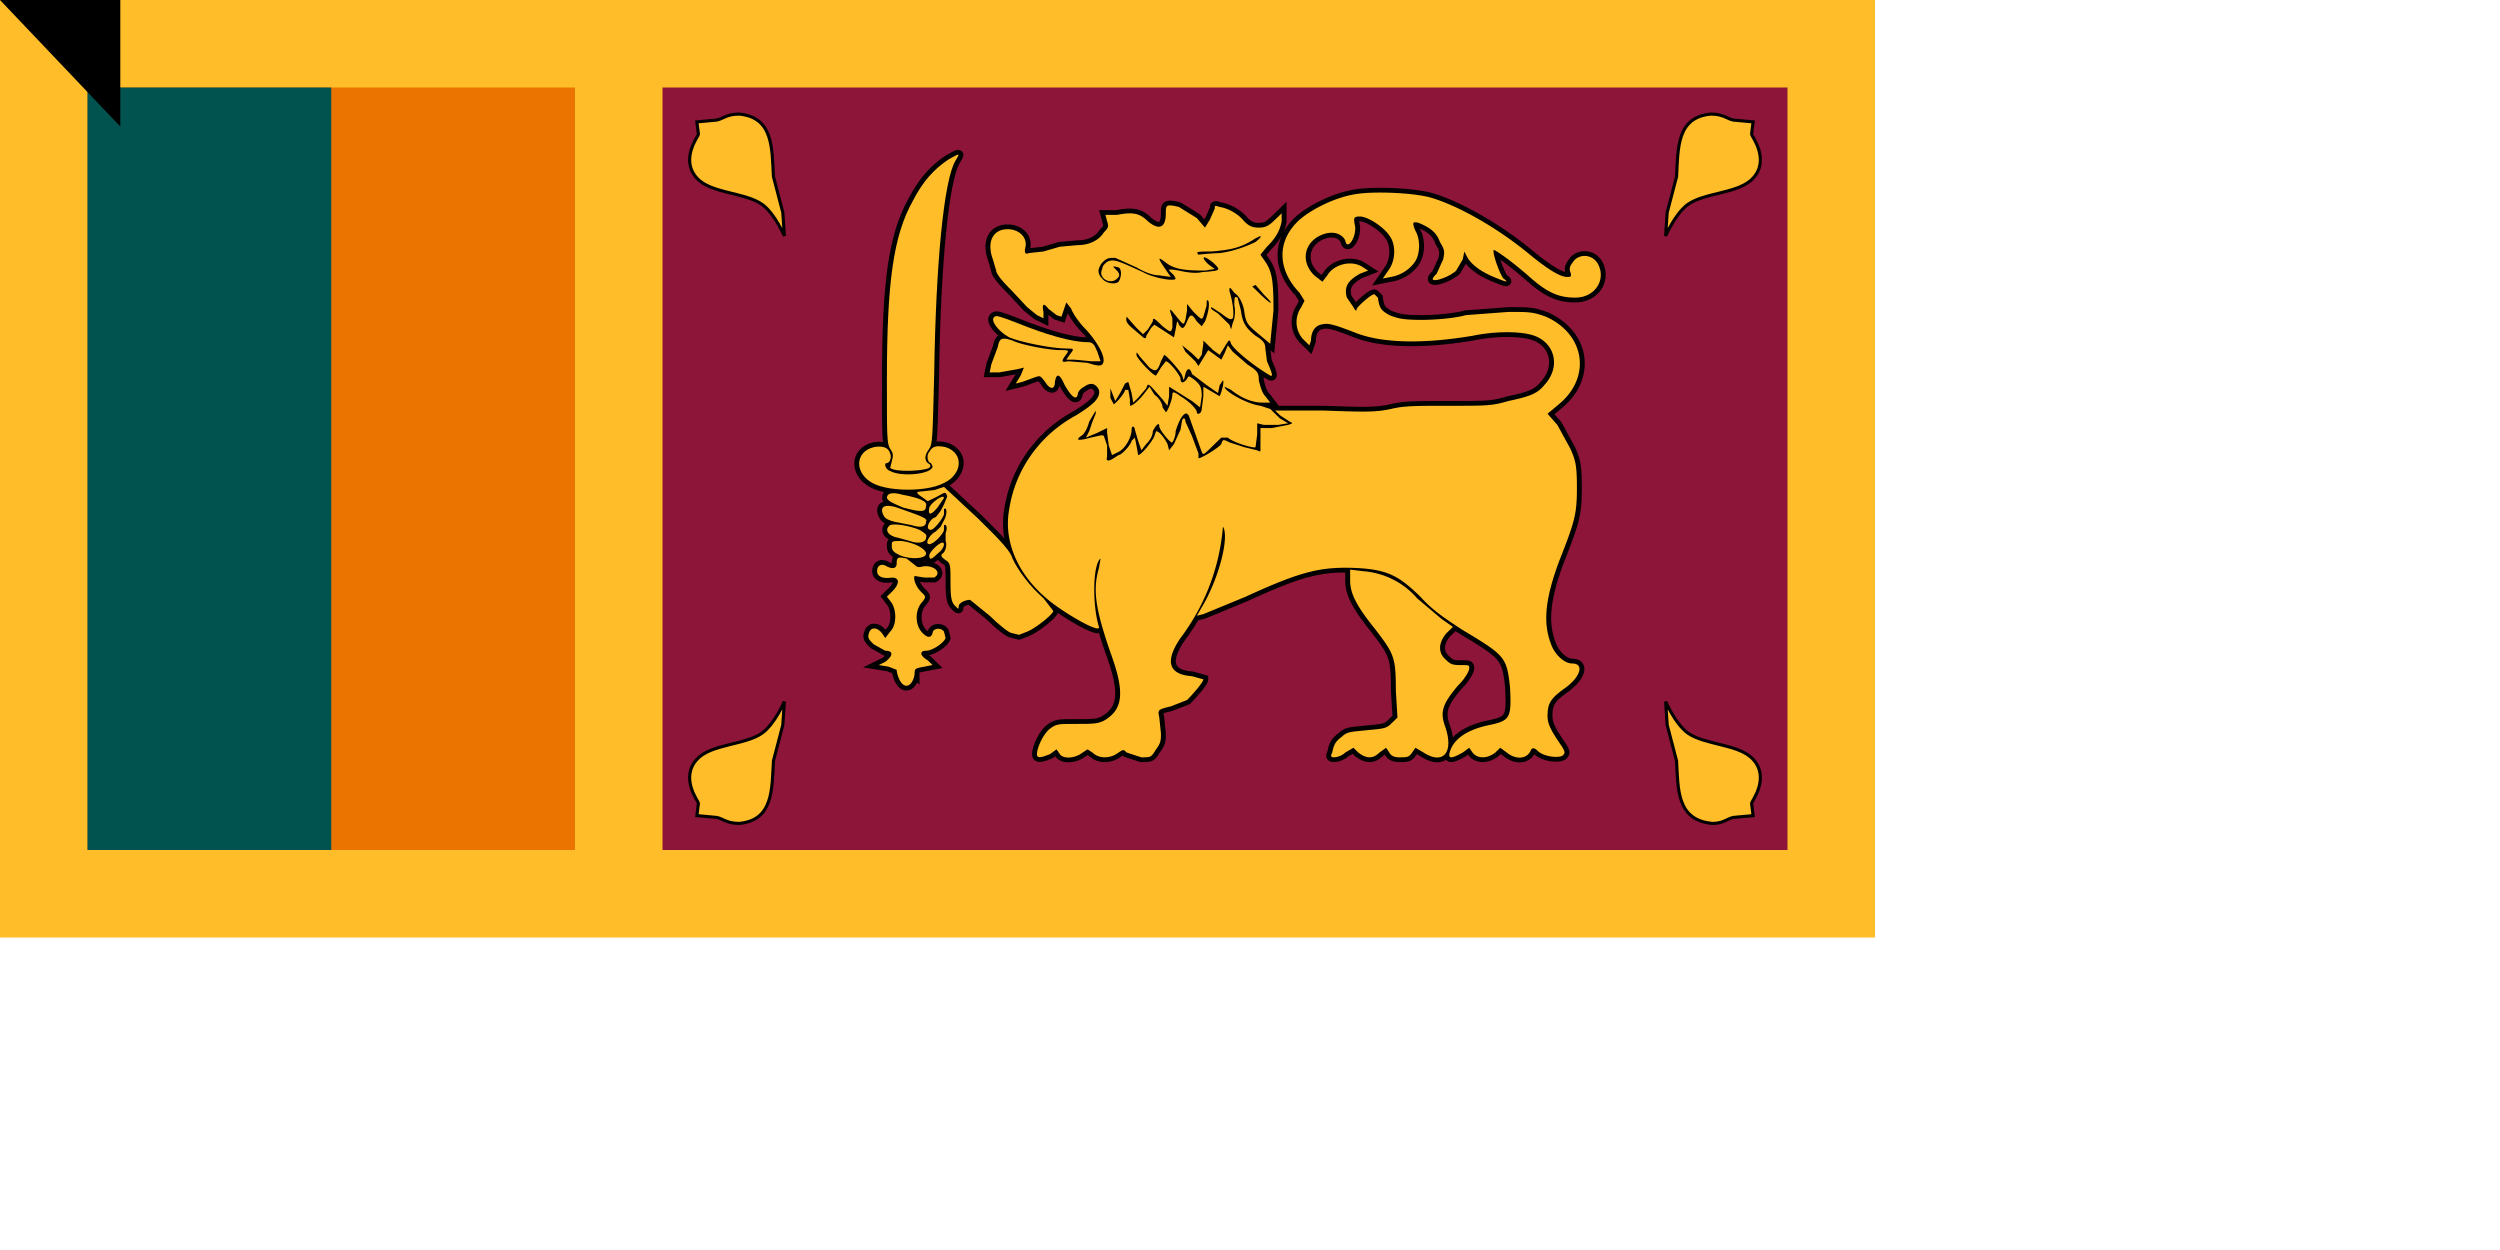 <svg xmlns="http://www.w3.org/2000/svg" xmlns:xlink="http://www.w3.org/1999/xlink" width="1600" height="800"><path fill="#ffbe29" d="M0 0h1200v600H0Z"/><path fill="#eb7400" d="M56 56h312v488H56Z"/><path fill="#00534e" d="M56 56h156v488H56Z"/><path fill="#8d153a" d="M424 56h720v488H424Z"/><path fill="#ffbe29" stroke="#000" stroke-width="2" d="M502 449s-6 14-14 20c-11 8-33 7-42 17-11 12 1 27 1 28l-1 8 11 1c5 0 7 4 16 4 22-2 21-22 22-40l6-23 1-15z"/><g transform="matrix(1.044 0 0 1.018 -40 -6)"><use xlink:href="#a" width="100%" height="100%" stroke="#000" stroke-width="6"/><g id="a" fill="#ffbe29"><path d="m682 480 4-3 2 3c2 3 9 3 14-1l3-2 3 2c4 4 11 4 16 0 3-2 3-2 5 0l9 3c6 0 6 0 9-5 3-4 3-6 3-10l-1-10c-1-5-1-5 7-7l10-4c2-2 10-11 10-13l-7-2c-14-1-17-9-7-24a136 136 0 0 0 26-70c4 6-2 31-12 49l-4 7 4-1 26-11c34-16 46-19 68-18 19 1 26 5 39 18 7 8 14 13 26 21 26 16 27 17 29 36 1 20 0 21-14 24-13 3-21 9-23 17-1 4 1 4 8 0l4-3 2 3c3 4 9 4 14 0l3-3 4 3c6 5 13 4 15-2 1-1 2-1 4 1 4 4 15 5 16 2 1-1 0-3-2-6-6-9-8-13-8-18 0-8 2-11 10-17 10-7 13-16 5-16-4 0-9-4-12-10-6-14-5-29 4-54 10-26 11-30 11-47 0-14-1-17-4-24l-8-15-6-7 7-6c20-17 16-44-8-55-8-3-10-3-23-3l-26 2c-7 2-19 3-27 3-12 0-15-1-20-3-5-3-6-4-7-11l-2-2c-1-1-9 6-11 9 0 2-1 1-2-1l-4-6c-2-7 1-11 8-15l5-2-3-2c-7-5-18-2-22 5l-3 4-5-4c-9-9-6-22 6-26 6-2 11 0 13 4 1 7 7-2 6-9-1-5-1-6 3-6 5 0 15 7 18 12 4 5 4 15 0 21l-4 6 5-1c6-1 12-5 15-10s3-14 0-19c-2-5-2-6 2-5 7 3 11 6 13 12 3 5 3 6 2 11l-4 9c-3 3-3 4-1 4 3 0 10-3 13-6l4-7 1-5 2 4c3 5 9 9 16 12s10 4 6 1c-2-2-7-16-6-18 1 0 11 7 22 17s18 13 28 13c12 0 19-11 14-21-3-6-11-7-15-2-2 3-3 4-2 7s0 3-2 3c-4 0-11-4-24-15-19-16-43-30-60-35-11-3-35-4-46-2-12 2-26 9-34 16-14 13-14 31 0 46l3 5-2 4c-4 6-4 14 1 20l4 4 1-3c0-5 2-9 6-10s6-1 21 5c17 7 43 7 72 2 14-3 30-3 38 0 13 5 16 20 6 31-4 5-8 7-22 10-10 3-13 3-36 3-21 0-28 0-36 2-9 2-15 2-41 1h-30l3 3 6 4c2 1 2 1-1 2l-10 2h-7v13c0 2 0 2-2 1l-8-2-9-3c-4-2-4-2-5 1-1 2-12 9-14 9v-3l-4-11-4-9c0-2-1-3-2-1l-1 6-4 9-3 4-1-4c-2-4-5-8-7-8l-1 3c-1 3-8 12-10 12l-1-6-1-5-2 2c0 2-6 9-8 9l-3 2c-3 2-5 2-4-1v-7l-2-6c-1-1-3 0-8 1-7 2-10 2-6-1 2-1 4-5 5-9l4-7v2l-2 5-2 6-2 4 7-3 6-3v3l1 8 2 6 4-2c4-2 8-9 8-14 0-3 2-2 2 0l2 7 2 6 3-4c2-2 4-5 4-8 2-4 4-6 4-3 0 2 7 11 8 10 0 0 2-3 2-7 2-7 5-12 7-11l1 1a4796 4796 0 0 1 8 23c1 2 1 2 6-3l6-6h4c3 3 16 7 17 6l1-8v-7l4 1h9l6-1-5-3-6-6-6-2c-8-1-22-9-22-12l4 2c6 5 13 8 19 8h5l-3-4c-2-2-3-6-4-10 0-5-1-6-7-10l-9-8-3-4-2 5-2 4-4-3-4-3-3 5-3 5-2-3-6-6-2-4 6 5 4 4 2-3 1-7v-2l6 6 4 3 3-5c3-5 3-5 4-2 2 4 14 14 24 20 2 1 1-2-2-9l-1-8c0-3-1-5-6-8-6-5-8-8-9-16l-2-8c-2-1-2 0-2 5 1 4 0 9-1 11l-1 4-1-3-7-7c-3-2-5-3-4-4l6 4c5 4 6 4 7 3 1-2 0-11-2-17 0-3 0-3 3 1 3 2 5 6 6 11 1 8 2 9 9 15l7 6 2-21c0-20-1-25-6-32l-2-3 4-5c5-5 8-10 9-16v-5l-4 4c-4 4-6 5-10 5s-6-1-9-4c-3-4-9-8-15-9-3-1-3-1-3 1l-3 7-3 5-5-6-11-7c-8-2-8-1-8 4 0 9-4 11-11 5-5-5-9-6-19-4h-7l1 4c1 3 1 4-2 7-3 5-9 8-16 8l-11 1-10 3-9 1c-2 1-3 0-2-4 1-6-4-11-11-11-9 0-13 8-9 19l2 7c0 2 4 7 9 12l10 11 6 5 4 2v-4c-1-5 0-6 3-2l5 4 3 1 2-6 1-3 3 4c1 3 5 9 9 13 8 9 13 19 10 22-1 1-3 1-9-1l-12-1c-4 1-4 0-2-3 3-4 3-4-3-4s-23-3-29-6c-6-2-8-2-9 4l-4 11-1 5h6l11-2 4-1-2 5-3 5 4-1 8-3c3-1 3-1 6 3 3 5 6 5 6 0 1-6 3-5 6 2 4 7 7 10 8 6 0-2 2-4 4-5 4-3 7-2 9 2 1 5-3 9-14 16a81 81 0 0 0-41 59c-4 22 7 45 29 61 11 8 27 17 26 13-4-13-4-39 1-43l-1 6c-4 14-2 26 7 53 9 25 8 36-4 43-4 2-7 2-17 2-11 0-12 0-16 3s-8 12-8 16c0 3 3 2 8 0z"/><path d="m863 479 5-3 3 3c5 4 9 4 13 0l4-3 2 3c1 2 3 3 6 3 5 0 6 0 8-3l2-3 5 3c12 8 19 0 13-17-3-9-1-14 8-25 4-4 7-9 7-11s0-2-6-2c-5 0-6-1-9-4-4-4-4-10 1-16l4-4-7-5-15-13a48 48 0 0 0-33-17l-8-1v7c0 8 4 16 15 30 12 16 13 18 13 39l1 17-4 4c-3 3-5 3-15 4s-12 1-15 4c-4 3-5 5-6 10-1 2-1 3 1 3s5-1 7-3zm-264-50c0-3 1-3 6-4l5-1-3-3c-5-3-5-6-1-6s11-5 12-8l-1-4c-2-3-7-2-7 1-1 3-3 3-6 0-5-5-5-15 0-20 2-3 2-3-1-6s-5-8-4-10l6 1h6c5-3 0-8-7-7-3 1-4 0-5-1l-5-4c-5-1-6-1-6 3 0 3-2 4-6 2-3-2-6-1-6 3 0 3 3 5 9 4 5 0 5 4 0 9l-3 3 3 4c3 5 3 14-1 18l-3 4-2-3c-3-4-7-4-8 0-1 3 0 4 3 7l7 4c5 0 5 3 0 7l-4 2 6 1 5 2c0 2 2 10 6 10 3 0 5-5 5-8z"/><path d="M668 403c5-2 16-11 16-13l-6-8c-8-7-16-18-19-25-1-4-6-10-21-25l-21-20-6 2-9 1c-2 0-2 1 1 3l4 3 6-3c5-3 5-3 6 0l-2 5-2 4-3 4c-4 1-7 8-3 8 2 0 8-8 8-10v-3c2-2 2 4 0 7l-2 4-3 3c-4 2-7 8-4 8s9-7 9-9v-3c2-1 2 3 1 5v5c1 2 0 7-2 8-1 1-1 2 2 4s3 3 3 15c0 10 1 12 3 14s2 2 2 0 4-4 7-4l12 10c6 6 12 11 14 11l4 1 5-2zm-62-49c0-3-7-7-15-8-6 0-6 0-6 3s1 4 5 6c7 3 16 2 16-1z"/><path d="M613 354c4-3 5-7 3-7s-8 6-8 8c0 3 1 3 5-1zm-7-10c1-2-1-3-4-5-7-3-16-4-18-3-4 3-1 7 5 8l7 2c5 2 10 1 10-2zm0-10c1-2-1-3-15-8-10-4-14-2-11 4 1 2 3 3 7 4l10 2c6 2 9 1 9-2zm7-9 4-6c0-3-8 3-9 6-1 5 1 5 5 0zm-7-1c1-3-4-5-14-7-7-2-10-1-10 2 1 2 3 3 10 6 11 3 14 3 14-1zm10-14c12-5 14-19 2-23-5-1-8-1-10 3-2 2-1 7 1 7l1 2c0 5-19 7-26 3-3-1-4-5-2-5s3-4 2-6c-1-4-5-5-10-4-12 3-12 17 0 23 10 5 32 5 42 0z"/><path d="M608 300c1-1 1-2-1-3-2-2-2-5 1-9 2-3 2-7 3-47 1-70 6-122 13-134 3-5 3-5-4-1-9 6-16 14-22 26-12 22-16 51-16 113 0 35 0 40 2 43s2 4 1 8l-1 4c3 3 21 2 24 0zm105-67-2-6c-2-5-3-6-6-6-10 0-26-5-43-12-10-4-13-5-14-4-3 2 2 9 9 13 7 3 26 7 35 7 5 0 5 0 2 4l-2 3h5l10 1h6z"/><path fill="#000" d="M772 265c0-2-5-7-10-10-4-3-5-3-5-1 0 3-3 11-4 11l-2-3c0-2-2-6-5-8l-3-5-3 4c-3 4-7 8-9 8v-4l-1-6h-2c0 2-6 9-7 9l-2-4a467 467 0 0 0 0-6l3 8 3-5 3-6 2-1 2 7 1 6 3-3 5-6c1-3 1-3 4 0l6 7 3 4 1-6v-6l14 9 5 4 1-7c0-6-1-7-4-10-4-3-4-3-5-1-2 3-4 3-4 0 0-2-7-11-9-11l-3 4-3 5c-2 0-12-11-12-13s0-2 2 1l6 7c4 3 5 2 7-4l2-4c1 0 10 10 11 13l1 3 1-4c1-4 3-4 4 0l9 7 7 5 1-5 2-3c1 1-1 8-2 10l-5-3-5-3v6l-1 8c0 3-3 4-3 2zm-34-48c-8-7-10-8-9-12v-3 3l6 7 4 4 3-3 3-5c0-3 1-2 6 3 5 4 5 4 6 1v-6c-2-6-2-7 1-3l4 5c2 2 2 2 3-1l1-6v-4l4 5c5 5 5 5 6 3l2-7c0-3 0-4 1-3 1 2 0 8-2 13l-2 3-3-3c-3-5-4-5-6 0s-3 5-5 2c-1-3-1-3-2 3l-1 5-6-4-6-4-2 2-3 5c0 2-1 2-3 0zm73-26-5-5 2-1 5 6c7 7 5 7-2 0zm-97-10c-3-3-3-6 0-10 3-3 4-3 8-3l13 6c5 3 10 5 14 5l7 1-4-6c-4-6-4-7 1-3s11 5 24 5l6-1-4-3c-5-5-3-6 3-1 5 5 5 5-7 6-4 1-10 0-14-1-6-1-7-1-5 1l2 2 1 2c0 2-13 0-20-4-15-7-17-8-21-7-2 1-4 3-4 5-3 6 6 11 10 5 1-1 0-3-1-4-3-3-3-3 1-2 2 1 2 6 0 9-2 2-8 1-10-2zm59-15c-2-2 0-2 8-2 11-1 17-2 25-7 6-4 7-3 2 1-6 3-14 6-22 7a174 174 0 0 0-13 1z"/></g></g><path fill="#ffbe29" stroke="#000" stroke-width="2" d="M1066 449s6 14 14 20c11 8 33 7 42 17 11 12-1 27-1 28l1 8-11 1c-5 0-7 4-15 4-23-2-22-22-23-40l-6-23-1-15zm0-298s6-14 14-20c11-8 33-7 42-17 11-12-1-27-1-28l1-8-11-1c-5 0-7-4-16-4-22 2-21 22-22 40l-6 23-1 15zm-564 0s-6-14-14-20c-11-8-33-7-42-17-11-12 1-27 1-28l-1-8 11-1c5 0 7-4 16-4 22 2 21 22 22 40l6 23 1 15z"/><path id="path-b7220" d="m m0 77 m0 81 m0 65 m0 65 m0 65 m0 65 m0 65 m0 65 m0 65 m0 65 m0 65 m0 65 m0 65 m0 65 m0 65 m0 65 m0 65 m0 65 m0 65 m0 65 m0 77 m0 101 m0 84 m0 90 m0 117 m0 89 m0 48 m0 102 m0 106 m0 86 m0 69 m0 119 m0 114 m0 85 m0 82 m0 115 m0 48 m0 55 m0 71 m0 78 m0 114 m0 115 m0 73 m0 119 m0 69 m0 54 m0 74 m0 78 m0 121 m0 117 m0 99 m0 102 m0 73 m0 65 m0 111 m0 74 m0 49 m0 111 m0 111 m0 112 m0 79 m0 81 m0 83 m0 80 m0 107 m0 66 m0 113 m0 99 m0 107 m0 104 m0 98 m0 109 m0 77 m0 117 m0 103 m0 89 m0 121 m0 103 m0 76 m0 68 m0 100 m0 66 m0 122 m0 89 m0 66 m0 119 m0 61 m0 61"/>
</svg>